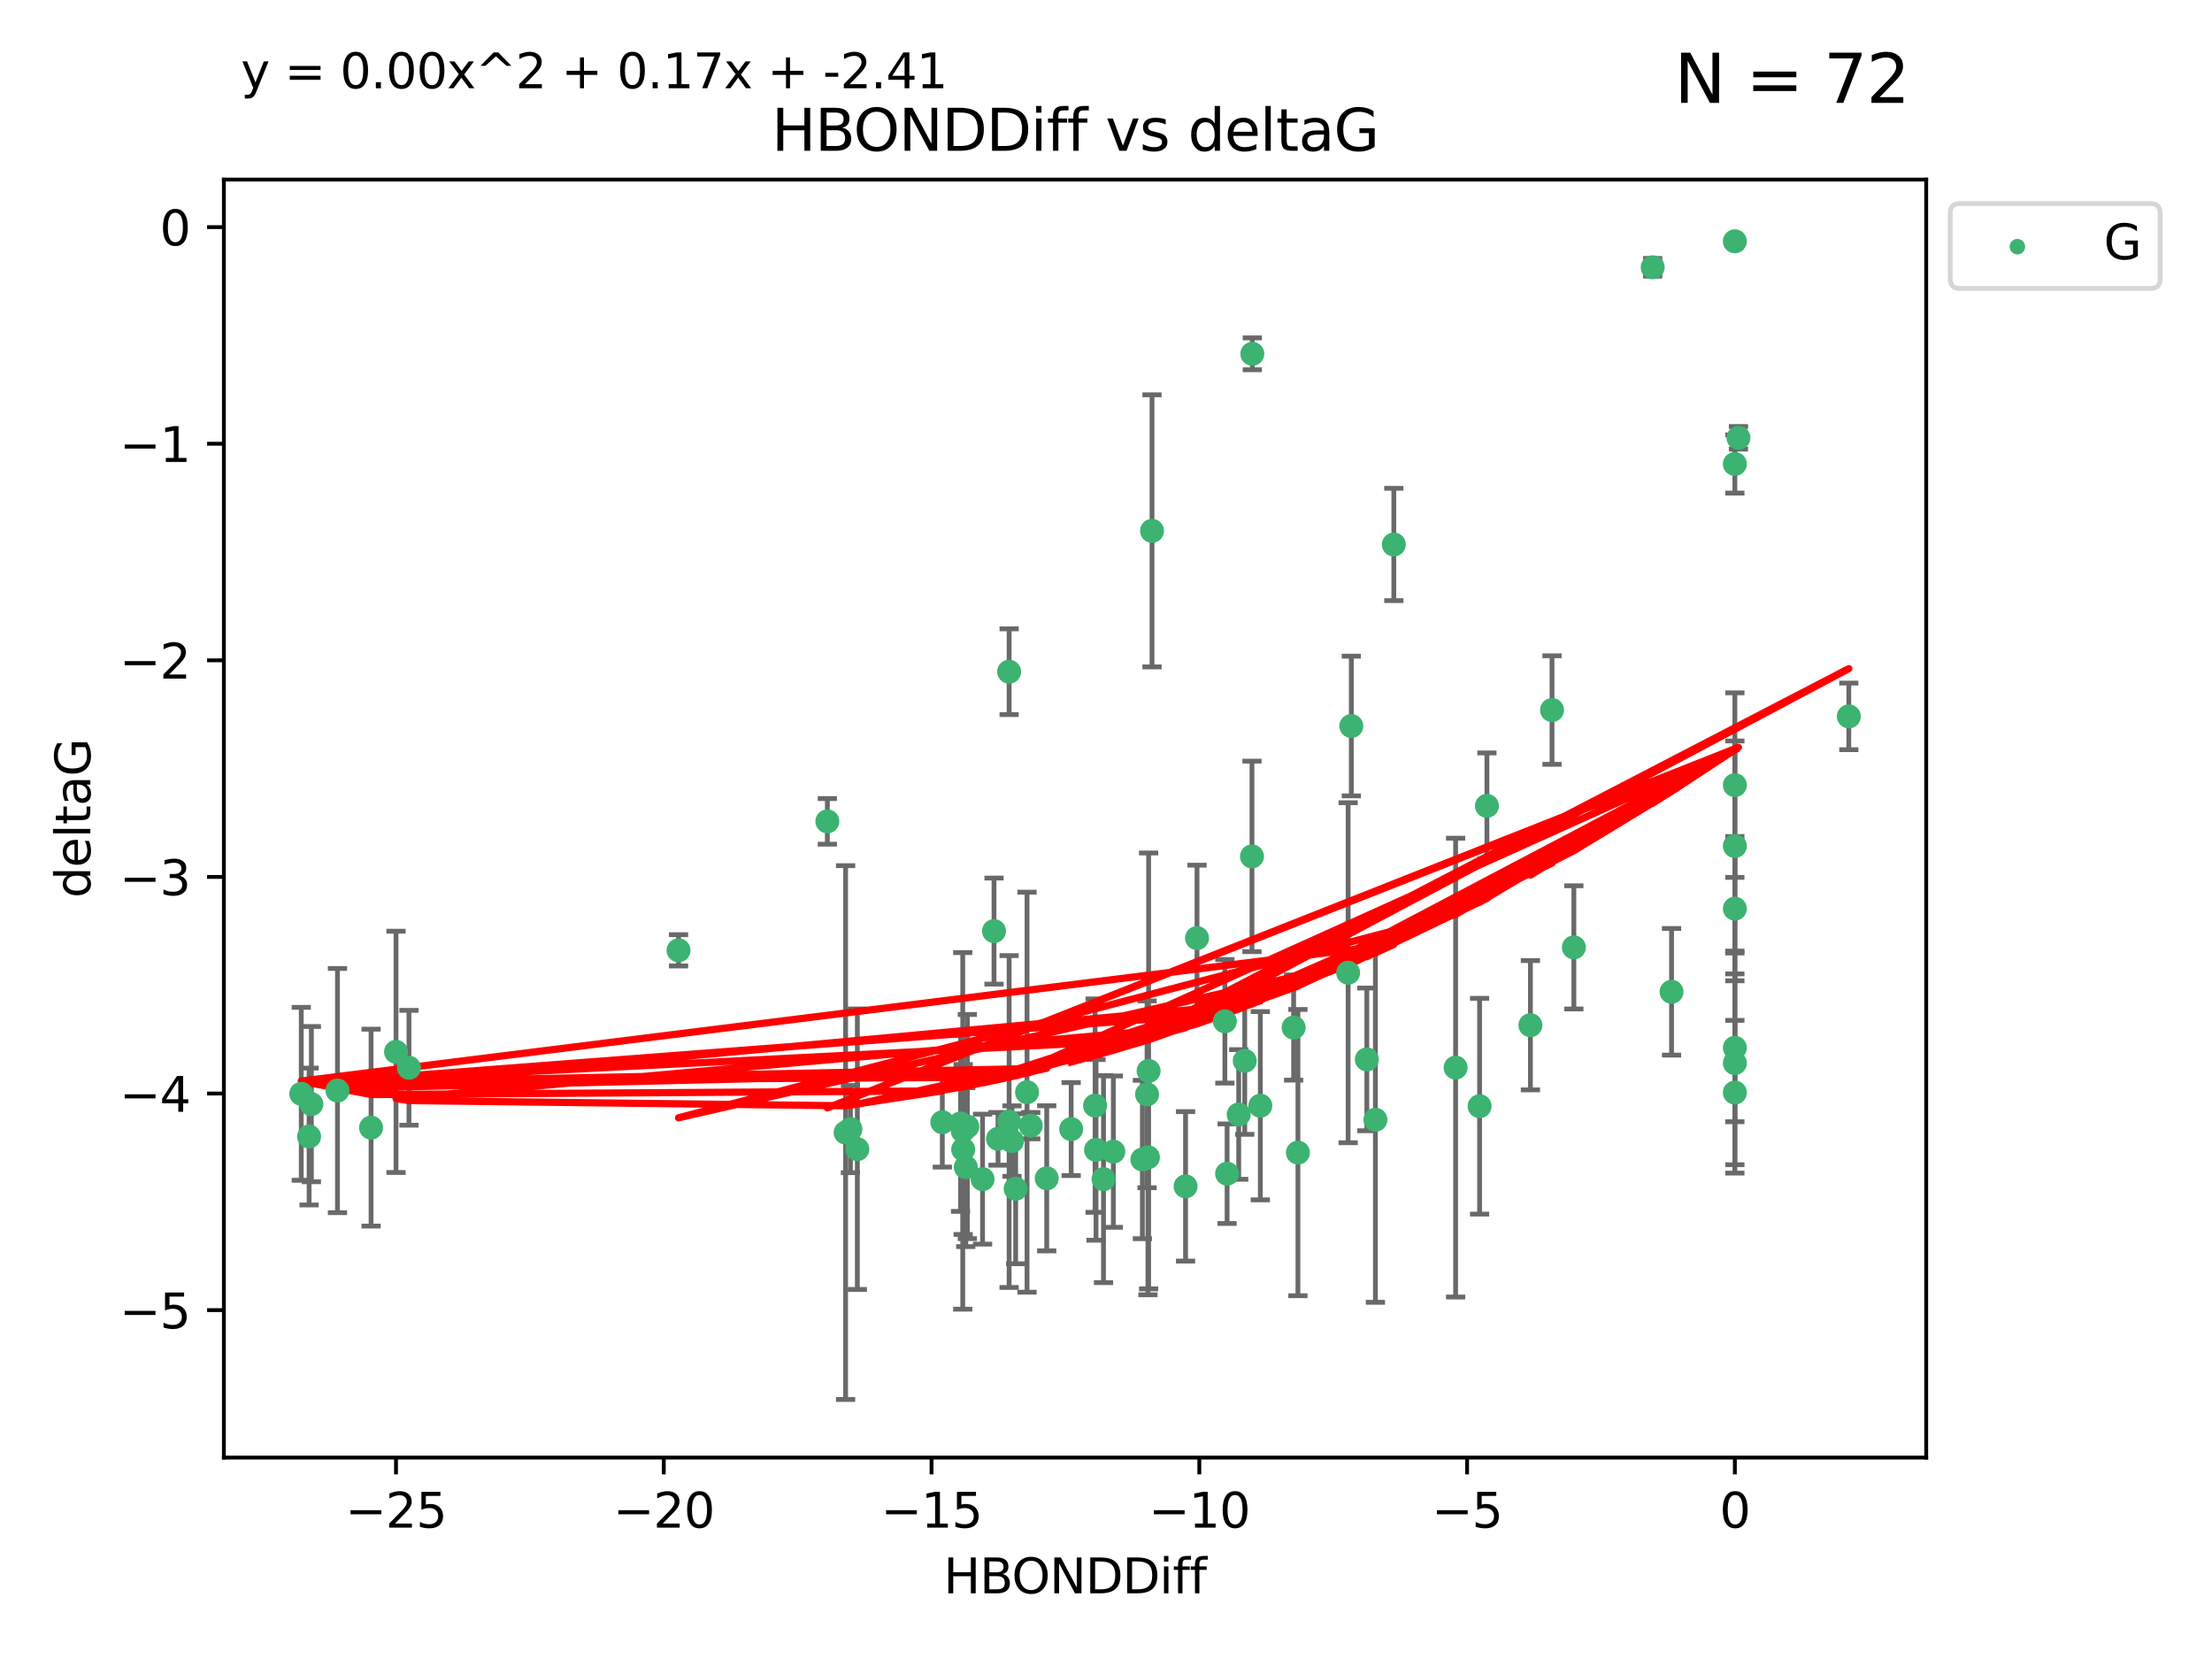 <?xml version="1.0" encoding="utf-8" standalone="no"?>
<!DOCTYPE svg PUBLIC "-//W3C//DTD SVG 1.1//EN"
  "http://www.w3.org/Graphics/SVG/1.1/DTD/svg11.dtd">
<svg xmlns:xlink="http://www.w3.org/1999/xlink" width="460.8pt" height="345.6pt" viewBox="0 0 460.8 345.6" xmlns="http://www.w3.org/2000/svg" version="1.1">
 <defs>
  <style type="text/css">*{stroke-linejoin: round; stroke-linecap: butt}</style>
 </defs>
 <g id="figure_1">
  <g id="patch_1">
   <path d="M 0 345.6 
L 460.8 345.6 
L 460.8 0 
L 0 0 
z
" style="fill: #ffffff"/>
  </g>
  <g id="axes_1">
   <g id="patch_2">
    <path d="M 46.64 303.64 
L 401.26 303.64 
L 401.26 37.411 
L 46.64 37.411 
z
" style="fill: #ffffff"/>
   </g>
   <g id="PathCollection_1">
    <defs>
     <path id="m132b0ca800" d="M 0 1.118 
C 0.297 1.118 0.581 1 0.791 0.791 
C 1 0.581 1.118 0.297 1.118 0 
C 1.118 -0.297 1 -0.581 0.791 -0.791 
C 0.581 -1 0.297 -1.118 0 -1.118 
C -0.297 -1.118 -0.581 -1 -0.791 -0.791 
C -1 -0.581 -1.118 -0.297 -1.118 0 
C -1.118 0.297 -1 0.581 -0.791 0.791 
C -0.581 1 -0.297 1.118 0 1.118 
z
" style="stroke: #3cb371"/>
    </defs>
    <g clip-path="url(#pf33fe19ff3)">
     <use xlink:href="#m132b0ca800" x="223.145" y="235.21" style="fill: #3cb371; stroke: #3cb371"/>
     <use xlink:href="#m132b0ca800" x="229.879" y="245.636" style="fill: #3cb371; stroke: #3cb371"/>
     <use xlink:href="#m132b0ca800" x="237.981" y="241.546" style="fill: #3cb371; stroke: #3cb371"/>
     <use xlink:href="#m132b0ca800" x="178.601" y="239.396" style="fill: #3cb371; stroke: #3cb371"/>
     <use xlink:href="#m132b0ca800" x="238.954" y="227.969" style="fill: #3cb371; stroke: #3cb371"/>
     <use xlink:href="#m132b0ca800" x="201.512" y="234.679" style="fill: #3cb371; stroke: #3cb371"/>
     <use xlink:href="#m132b0ca800" x="177.159" y="235.209" style="fill: #3cb371; stroke: #3cb371"/>
     <use xlink:href="#m132b0ca800" x="201.19" y="243.14" style="fill: #3cb371; stroke: #3cb371"/>
     <use xlink:href="#m132b0ca800" x="255.626" y="244.499" style="fill: #3cb371; stroke: #3cb371"/>
     <use xlink:href="#m132b0ca800" x="64.864" y="230.01" style="fill: #3cb371; stroke: #3cb371"/>
     <use xlink:href="#m132b0ca800" x="218.052" y="245.465" style="fill: #3cb371; stroke: #3cb371"/>
     <use xlink:href="#m132b0ca800" x="200.648" y="239.458" style="fill: #3cb371; stroke: #3cb371"/>
     <use xlink:href="#m132b0ca800" x="246.973" y="247.139" style="fill: #3cb371; stroke: #3cb371"/>
     <use xlink:href="#m132b0ca800" x="82.499" y="219.121" style="fill: #3cb371; stroke: #3cb371"/>
     <use xlink:href="#m132b0ca800" x="85.196" y="222.438" style="fill: #3cb371; stroke: #3cb371"/>
     <use xlink:href="#m132b0ca800" x="176.157" y="235.937" style="fill: #3cb371; stroke: #3cb371"/>
     <use xlink:href="#m132b0ca800" x="196.303" y="233.778" style="fill: #3cb371; stroke: #3cb371"/>
     <use xlink:href="#m132b0ca800" x="77.301" y="234.902" style="fill: #3cb371; stroke: #3cb371"/>
     <use xlink:href="#m132b0ca800" x="64.393" y="236.757" style="fill: #3cb371; stroke: #3cb371"/>
     <use xlink:href="#m132b0ca800" x="239.138" y="241.086" style="fill: #3cb371; stroke: #3cb371"/>
     <use xlink:href="#m132b0ca800" x="228.325" y="239.542" style="fill: #3cb371; stroke: #3cb371"/>
     <use xlink:href="#m132b0ca800" x="228.13" y="230.321" style="fill: #3cb371; stroke: #3cb371"/>
     <use xlink:href="#m132b0ca800" x="255.162" y="212.755" style="fill: #3cb371; stroke: #3cb371"/>
     <use xlink:href="#m132b0ca800" x="200.557" y="235.588" style="fill: #3cb371; stroke: #3cb371"/>
     <use xlink:href="#m132b0ca800" x="213.95" y="227.525" style="fill: #3cb371; stroke: #3cb371"/>
     <use xlink:href="#m132b0ca800" x="210.817" y="237.715" style="fill: #3cb371; stroke: #3cb371"/>
     <use xlink:href="#m132b0ca800" x="258.045" y="232.165" style="fill: #3cb371; stroke: #3cb371"/>
     <use xlink:href="#m132b0ca800" x="231.927" y="239.905" style="fill: #3cb371; stroke: #3cb371"/>
     <use xlink:href="#m132b0ca800" x="385.141" y="149.237" style="fill: #3cb371; stroke: #3cb371"/>
     <use xlink:href="#m132b0ca800" x="239.987" y="110.585" style="fill: #3cb371; stroke: #3cb371"/>
     <use xlink:href="#m132b0ca800" x="270.381" y="240.11" style="fill: #3cb371; stroke: #3cb371"/>
     <use xlink:href="#m132b0ca800" x="207.907" y="237.234" style="fill: #3cb371; stroke: #3cb371"/>
     <use xlink:href="#m132b0ca800" x="262.548" y="230.339" style="fill: #3cb371; stroke: #3cb371"/>
     <use xlink:href="#m132b0ca800" x="211.579" y="247.646" style="fill: #3cb371; stroke: #3cb371"/>
     <use xlink:href="#m132b0ca800" x="204.684" y="245.638" style="fill: #3cb371; stroke: #3cb371"/>
     <use xlink:href="#m132b0ca800" x="259.302" y="220.986" style="fill: #3cb371; stroke: #3cb371"/>
     <use xlink:href="#m132b0ca800" x="249.359" y="195.418" style="fill: #3cb371; stroke: #3cb371"/>
     <use xlink:href="#m132b0ca800" x="207.07" y="193.962" style="fill: #3cb371; stroke: #3cb371"/>
     <use xlink:href="#m132b0ca800" x="210.219" y="233.64" style="fill: #3cb371; stroke: #3cb371"/>
     <use xlink:href="#m132b0ca800" x="260.881" y="73.708" style="fill: #3cb371; stroke: #3cb371"/>
     <use xlink:href="#m132b0ca800" x="70.3" y="227.188" style="fill: #3cb371; stroke: #3cb371"/>
     <use xlink:href="#m132b0ca800" x="214.722" y="234.491" style="fill: #3cb371; stroke: #3cb371"/>
     <use xlink:href="#m132b0ca800" x="200.096" y="234.039" style="fill: #3cb371; stroke: #3cb371"/>
     <use xlink:href="#m132b0ca800" x="286.524" y="233.267" style="fill: #3cb371; stroke: #3cb371"/>
     <use xlink:href="#m132b0ca800" x="290.357" y="113.426" style="fill: #3cb371; stroke: #3cb371"/>
     <use xlink:href="#m132b0ca800" x="62.759" y="227.86" style="fill: #3cb371; stroke: #3cb371"/>
     <use xlink:href="#m132b0ca800" x="210.22" y="139.931" style="fill: #3cb371; stroke: #3cb371"/>
     <use xlink:href="#m132b0ca800" x="361.402" y="227.599" style="fill: #3cb371; stroke: #3cb371"/>
     <use xlink:href="#m132b0ca800" x="269.486" y="214.058" style="fill: #3cb371; stroke: #3cb371"/>
     <use xlink:href="#m132b0ca800" x="309.751" y="167.877" style="fill: #3cb371; stroke: #3cb371"/>
     <use xlink:href="#m132b0ca800" x="280.842" y="202.635" style="fill: #3cb371; stroke: #3cb371"/>
     <use xlink:href="#m132b0ca800" x="361.402" y="50.266" style="fill: #3cb371; stroke: #3cb371"/>
     <use xlink:href="#m132b0ca800" x="260.807" y="178.402" style="fill: #3cb371; stroke: #3cb371"/>
     <use xlink:href="#m132b0ca800" x="323.314" y="147.918" style="fill: #3cb371; stroke: #3cb371"/>
     <use xlink:href="#m132b0ca800" x="239.277" y="223.093" style="fill: #3cb371; stroke: #3cb371"/>
     <use xlink:href="#m132b0ca800" x="281.504" y="151.245" style="fill: #3cb371; stroke: #3cb371"/>
     <use xlink:href="#m132b0ca800" x="141.351" y="197.967" style="fill: #3cb371; stroke: #3cb371"/>
     <use xlink:href="#m132b0ca800" x="303.232" y="222.403" style="fill: #3cb371; stroke: #3cb371"/>
     <use xlink:href="#m132b0ca800" x="361.402" y="189.289" style="fill: #3cb371; stroke: #3cb371"/>
     <use xlink:href="#m132b0ca800" x="284.736" y="220.694" style="fill: #3cb371; stroke: #3cb371"/>
     <use xlink:href="#m132b0ca800" x="327.866" y="197.354" style="fill: #3cb371; stroke: #3cb371"/>
     <use xlink:href="#m132b0ca800" x="348.214" y="206.604" style="fill: #3cb371; stroke: #3cb371"/>
     <use xlink:href="#m132b0ca800" x="361.402" y="176.241" style="fill: #3cb371; stroke: #3cb371"/>
     <use xlink:href="#m132b0ca800" x="361.402" y="221.454" style="fill: #3cb371; stroke: #3cb371"/>
     <use xlink:href="#m132b0ca800" x="308.227" y="230.443" style="fill: #3cb371; stroke: #3cb371"/>
     <use xlink:href="#m132b0ca800" x="361.402" y="163.553" style="fill: #3cb371; stroke: #3cb371"/>
     <use xlink:href="#m132b0ca800" x="318.814" y="213.569" style="fill: #3cb371; stroke: #3cb371"/>
     <use xlink:href="#m132b0ca800" x="361.402" y="96.654" style="fill: #3cb371; stroke: #3cb371"/>
     <use xlink:href="#m132b0ca800" x="344.289" y="55.682" style="fill: #3cb371; stroke: #3cb371"/>
     <use xlink:href="#m132b0ca800" x="362.155" y="91.203" style="fill: #3cb371; stroke: #3cb371"/>
     <use xlink:href="#m132b0ca800" x="172.351" y="171.107" style="fill: #3cb371; stroke: #3cb371"/>
     <use xlink:href="#m132b0ca800" x="361.402" y="218.278" style="fill: #3cb371; stroke: #3cb371"/>
    </g>
   </g>
   <g id="matplotlib.axis_1">
    <g id="xtick_1">
     <g id="line2d_1">
      <defs>
       <path id="mc717cc3905" d="M 0 0 
L 0 3.5 
" style="stroke: #000000; stroke-width: 0.8"/>
      </defs>
      <g>
       <use xlink:href="#mc717cc3905" x="82.494" y="303.64" style="stroke: #000000; stroke-width: 0.8"/>
      </g>
     </g>
     <g id="text_1">
      <!-- −25 -->
      <g transform="translate(71.941 318.238)scale(0.1 -0.1)">
       <defs>
        <path id="DejaVuSans-2212" d="M 678 2272 
L 4684 2272 
L 4684 1741 
L 678 1741 
L 678 2272 
z
" transform="scale(0.016)"/>
        <path id="DejaVuSans-32" d="M 1228 531 
L 3431 531 
L 3431 0 
L 469 0 
L 469 531 
Q 828 903 1448 1529 
Q 2069 2156 2228 2338 
Q 2531 2678 2651 2914 
Q 2772 3150 2772 3378 
Q 2772 3750 2511 3984 
Q 2250 4219 1831 4219 
Q 1534 4219 1204 4116 
Q 875 4013 500 3803 
L 500 4441 
Q 881 4594 1212 4672 
Q 1544 4750 1819 4750 
Q 2544 4750 2975 4387 
Q 3406 4025 3406 3419 
Q 3406 3131 3298 2873 
Q 3191 2616 2906 2266 
Q 2828 2175 2409 1742 
Q 1991 1309 1228 531 
z
" transform="scale(0.016)"/>
        <path id="DejaVuSans-35" d="M 691 4666 
L 3169 4666 
L 3169 4134 
L 1269 4134 
L 1269 2991 
Q 1406 3038 1543 3061 
Q 1681 3084 1819 3084 
Q 2600 3084 3056 2656 
Q 3513 2228 3513 1497 
Q 3513 744 3044 326 
Q 2575 -91 1722 -91 
Q 1428 -91 1123 -41 
Q 819 9 494 109 
L 494 744 
Q 775 591 1075 516 
Q 1375 441 1709 441 
Q 2250 441 2565 725 
Q 2881 1009 2881 1497 
Q 2881 1984 2565 2268 
Q 2250 2553 1709 2553 
Q 1456 2553 1204 2497 
Q 953 2441 691 2322 
L 691 4666 
z
" transform="scale(0.016)"/>
       </defs>
       <use xlink:href="#DejaVuSans-2212"/>
       <use xlink:href="#DejaVuSans-32" x="83.789"/>
       <use xlink:href="#DejaVuSans-35" x="147.412"/>
      </g>
     </g>
    </g>
    <g id="xtick_2">
     <g id="line2d_2">
      <g>
       <use xlink:href="#mc717cc3905" x="138.275" y="303.64" style="stroke: #000000; stroke-width: 0.8"/>
      </g>
     </g>
     <g id="text_2">
      <!-- −20 -->
      <g transform="translate(127.723 318.238)scale(0.1 -0.1)">
       <defs>
        <path id="DejaVuSans-30" d="M 2034 4250 
Q 1547 4250 1301 3770 
Q 1056 3291 1056 2328 
Q 1056 1369 1301 889 
Q 1547 409 2034 409 
Q 2525 409 2770 889 
Q 3016 1369 3016 2328 
Q 3016 3291 2770 3770 
Q 2525 4250 2034 4250 
z
M 2034 4750 
Q 2819 4750 3233 4129 
Q 3647 3509 3647 2328 
Q 3647 1150 3233 529 
Q 2819 -91 2034 -91 
Q 1250 -91 836 529 
Q 422 1150 422 2328 
Q 422 3509 836 4129 
Q 1250 4750 2034 4750 
z
" transform="scale(0.016)"/>
       </defs>
       <use xlink:href="#DejaVuSans-2212"/>
       <use xlink:href="#DejaVuSans-32" x="83.789"/>
       <use xlink:href="#DejaVuSans-30" x="147.412"/>
      </g>
     </g>
    </g>
    <g id="xtick_3">
     <g id="line2d_3">
      <g>
       <use xlink:href="#mc717cc3905" x="194.057" y="303.64" style="stroke: #000000; stroke-width: 0.8"/>
      </g>
     </g>
     <g id="text_3">
      <!-- −15 -->
      <g transform="translate(183.505 318.238)scale(0.1 -0.1)">
       <defs>
        <path id="DejaVuSans-31" d="M 794 531 
L 1825 531 
L 1825 4091 
L 703 3866 
L 703 4441 
L 1819 4666 
L 2450 4666 
L 2450 531 
L 3481 531 
L 3481 0 
L 794 0 
L 794 531 
z
" transform="scale(0.016)"/>
       </defs>
       <use xlink:href="#DejaVuSans-2212"/>
       <use xlink:href="#DejaVuSans-31" x="83.789"/>
       <use xlink:href="#DejaVuSans-35" x="147.412"/>
      </g>
     </g>
    </g>
    <g id="xtick_4">
     <g id="line2d_4">
      <g>
       <use xlink:href="#mc717cc3905" x="249.839" y="303.64" style="stroke: #000000; stroke-width: 0.8"/>
      </g>
     </g>
     <g id="text_4">
      <!-- −10 -->
      <g transform="translate(239.287 318.238)scale(0.1 -0.1)">
       <use xlink:href="#DejaVuSans-2212"/>
       <use xlink:href="#DejaVuSans-31" x="83.789"/>
       <use xlink:href="#DejaVuSans-30" x="147.412"/>
      </g>
     </g>
    </g>
    <g id="xtick_5">
     <g id="line2d_5">
      <g>
       <use xlink:href="#mc717cc3905" x="305.621" y="303.64" style="stroke: #000000; stroke-width: 0.8"/>
      </g>
     </g>
     <g id="text_5">
      <!-- −5 -->
      <g transform="translate(298.25 318.238)scale(0.1 -0.1)">
       <use xlink:href="#DejaVuSans-2212"/>
       <use xlink:href="#DejaVuSans-35" x="83.789"/>
      </g>
     </g>
    </g>
    <g id="xtick_6">
     <g id="line2d_6">
      <g>
       <use xlink:href="#mc717cc3905" x="361.402" y="303.64" style="stroke: #000000; stroke-width: 0.8"/>
      </g>
     </g>
     <g id="text_6">
      <!-- 0 -->
      <g transform="translate(358.221 318.238)scale(0.1 -0.1)">
       <use xlink:href="#DejaVuSans-30"/>
      </g>
     </g>
    </g>
    <g id="text_7">
     <!-- HBONDDiff -->
     <g transform="translate(196.561 331.917)scale(0.1 -0.1)">
      <defs>
       <path id="DejaVuSans-48" d="M 628 4666 
L 1259 4666 
L 1259 2753 
L 3553 2753 
L 3553 4666 
L 4184 4666 
L 4184 0 
L 3553 0 
L 3553 2222 
L 1259 2222 
L 1259 0 
L 628 0 
L 628 4666 
z
" transform="scale(0.016)"/>
       <path id="DejaVuSans-42" d="M 1259 2228 
L 1259 519 
L 2272 519 
Q 2781 519 3026 730 
Q 3272 941 3272 1375 
Q 3272 1813 3026 2020 
Q 2781 2228 2272 2228 
L 1259 2228 
z
M 1259 4147 
L 1259 2741 
L 2194 2741 
Q 2656 2741 2882 2914 
Q 3109 3088 3109 3444 
Q 3109 3797 2882 3972 
Q 2656 4147 2194 4147 
L 1259 4147 
z
M 628 4666 
L 2241 4666 
Q 2963 4666 3353 4366 
Q 3744 4066 3744 3513 
Q 3744 3084 3544 2831 
Q 3344 2578 2956 2516 
Q 3422 2416 3680 2098 
Q 3938 1781 3938 1306 
Q 3938 681 3513 340 
Q 3088 0 2303 0 
L 628 0 
L 628 4666 
z
" transform="scale(0.016)"/>
       <path id="DejaVuSans-4f" d="M 2522 4238 
Q 1834 4238 1429 3725 
Q 1025 3213 1025 2328 
Q 1025 1447 1429 934 
Q 1834 422 2522 422 
Q 3209 422 3611 934 
Q 4013 1447 4013 2328 
Q 4013 3213 3611 3725 
Q 3209 4238 2522 4238 
z
M 2522 4750 
Q 3503 4750 4090 4092 
Q 4678 3434 4678 2328 
Q 4678 1225 4090 567 
Q 3503 -91 2522 -91 
Q 1538 -91 948 565 
Q 359 1222 359 2328 
Q 359 3434 948 4092 
Q 1538 4750 2522 4750 
z
" transform="scale(0.016)"/>
       <path id="DejaVuSans-4e" d="M 628 4666 
L 1478 4666 
L 3547 763 
L 3547 4666 
L 4159 4666 
L 4159 0 
L 3309 0 
L 1241 3903 
L 1241 0 
L 628 0 
L 628 4666 
z
" transform="scale(0.016)"/>
       <path id="DejaVuSans-44" d="M 1259 4147 
L 1259 519 
L 2022 519 
Q 2988 519 3436 956 
Q 3884 1394 3884 2338 
Q 3884 3275 3436 3711 
Q 2988 4147 2022 4147 
L 1259 4147 
z
M 628 4666 
L 1925 4666 
Q 3281 4666 3915 4102 
Q 4550 3538 4550 2338 
Q 4550 1131 3912 565 
Q 3275 0 1925 0 
L 628 0 
L 628 4666 
z
" transform="scale(0.016)"/>
       <path id="DejaVuSans-69" d="M 603 3500 
L 1178 3500 
L 1178 0 
L 603 0 
L 603 3500 
z
M 603 4863 
L 1178 4863 
L 1178 4134 
L 603 4134 
L 603 4863 
z
" transform="scale(0.016)"/>
       <path id="DejaVuSans-66" d="M 2375 4863 
L 2375 4384 
L 1825 4384 
Q 1516 4384 1395 4259 
Q 1275 4134 1275 3809 
L 1275 3500 
L 2222 3500 
L 2222 3053 
L 1275 3053 
L 1275 0 
L 697 0 
L 697 3053 
L 147 3053 
L 147 3500 
L 697 3500 
L 697 3744 
Q 697 4328 969 4595 
Q 1241 4863 1831 4863 
L 2375 4863 
z
" transform="scale(0.016)"/>
      </defs>
      <use xlink:href="#DejaVuSans-48"/>
      <use xlink:href="#DejaVuSans-42" x="75.195"/>
      <use xlink:href="#DejaVuSans-4f" x="142.049"/>
      <use xlink:href="#DejaVuSans-4e" x="220.76"/>
      <use xlink:href="#DejaVuSans-44" x="295.564"/>
      <use xlink:href="#DejaVuSans-44" x="372.566"/>
      <use xlink:href="#DejaVuSans-69" x="449.568"/>
      <use xlink:href="#DejaVuSans-66" x="477.352"/>
      <use xlink:href="#DejaVuSans-66" x="512.557"/>
     </g>
    </g>
   </g>
   <g id="matplotlib.axis_2">
    <g id="ytick_1">
     <g id="line2d_7">
      <defs>
       <path id="mb5521f25d7" d="M 0 0 
L -3.5 0 
" style="stroke: #000000; stroke-width: 0.8"/>
      </defs>
      <g>
       <use xlink:href="#mb5521f25d7" x="46.64" y="272.918" style="stroke: #000000; stroke-width: 0.8"/>
      </g>
     </g>
     <g id="text_8">
      <!-- −5 -->
      <g transform="translate(24.898 276.717)scale(0.1 -0.1)">
       <use xlink:href="#DejaVuSans-2212"/>
       <use xlink:href="#DejaVuSans-35" x="83.789"/>
      </g>
     </g>
    </g>
    <g id="ytick_2">
     <g id="line2d_8">
      <g>
       <use xlink:href="#mb5521f25d7" x="46.64" y="227.798" style="stroke: #000000; stroke-width: 0.8"/>
      </g>
     </g>
     <g id="text_9">
      <!-- −4 -->
      <g transform="translate(24.898 231.598)scale(0.1 -0.1)">
       <defs>
        <path id="DejaVuSans-34" d="M 2419 4116 
L 825 1625 
L 2419 1625 
L 2419 4116 
z
M 2253 4666 
L 3047 4666 
L 3047 1625 
L 3713 1625 
L 3713 1100 
L 3047 1100 
L 3047 0 
L 2419 0 
L 2419 1100 
L 313 1100 
L 313 1709 
L 2253 4666 
z
" transform="scale(0.016)"/>
       </defs>
       <use xlink:href="#DejaVuSans-2212"/>
       <use xlink:href="#DejaVuSans-34" x="83.789"/>
      </g>
     </g>
    </g>
    <g id="ytick_3">
     <g id="line2d_9">
      <g>
       <use xlink:href="#mb5521f25d7" x="46.64" y="182.678" style="stroke: #000000; stroke-width: 0.8"/>
      </g>
     </g>
     <g id="text_10">
      <!-- −3 -->
      <g transform="translate(24.898 186.478)scale(0.1 -0.1)">
       <defs>
        <path id="DejaVuSans-33" d="M 2597 2516 
Q 3050 2419 3304 2112 
Q 3559 1806 3559 1356 
Q 3559 666 3084 287 
Q 2609 -91 1734 -91 
Q 1441 -91 1130 -33 
Q 819 25 488 141 
L 488 750 
Q 750 597 1062 519 
Q 1375 441 1716 441 
Q 2309 441 2620 675 
Q 2931 909 2931 1356 
Q 2931 1769 2642 2001 
Q 2353 2234 1838 2234 
L 1294 2234 
L 1294 2753 
L 1863 2753 
Q 2328 2753 2575 2939 
Q 2822 3125 2822 3475 
Q 2822 3834 2567 4026 
Q 2313 4219 1838 4219 
Q 1578 4219 1281 4162 
Q 984 4106 628 3988 
L 628 4550 
Q 988 4650 1302 4700 
Q 1616 4750 1894 4750 
Q 2613 4750 3031 4423 
Q 3450 4097 3450 3541 
Q 3450 3153 3228 2886 
Q 3006 2619 2597 2516 
z
" transform="scale(0.016)"/>
       </defs>
       <use xlink:href="#DejaVuSans-2212"/>
       <use xlink:href="#DejaVuSans-33" x="83.789"/>
      </g>
     </g>
    </g>
    <g id="ytick_4">
     <g id="line2d_10">
      <g>
       <use xlink:href="#mb5521f25d7" x="46.64" y="137.559" style="stroke: #000000; stroke-width: 0.8"/>
      </g>
     </g>
     <g id="text_11">
      <!-- −2 -->
      <g transform="translate(24.898 141.358)scale(0.1 -0.1)">
       <use xlink:href="#DejaVuSans-2212"/>
       <use xlink:href="#DejaVuSans-32" x="83.789"/>
      </g>
     </g>
    </g>
    <g id="ytick_5">
     <g id="line2d_11">
      <g>
       <use xlink:href="#mb5521f25d7" x="46.64" y="92.439" style="stroke: #000000; stroke-width: 0.8"/>
      </g>
     </g>
     <g id="text_12">
      <!-- −1 -->
      <g transform="translate(24.898 96.238)scale(0.1 -0.1)">
       <use xlink:href="#DejaVuSans-2212"/>
       <use xlink:href="#DejaVuSans-31" x="83.789"/>
      </g>
     </g>
    </g>
    <g id="ytick_6">
     <g id="line2d_12">
      <g>
       <use xlink:href="#mb5521f25d7" x="46.64" y="47.319" style="stroke: #000000; stroke-width: 0.8"/>
      </g>
     </g>
     <g id="text_13">
      <!-- 0 -->
      <g transform="translate(33.278 51.118)scale(0.1 -0.1)">
       <use xlink:href="#DejaVuSans-30"/>
      </g>
     </g>
    </g>
    <g id="text_14">
     <!-- deltaG -->
     <g transform="translate(18.818 187.064)rotate(-90)scale(0.1 -0.1)">
      <defs>
       <path id="DejaVuSans-64" d="M 2906 2969 
L 2906 4863 
L 3481 4863 
L 3481 0 
L 2906 0 
L 2906 525 
Q 2725 213 2448 61 
Q 2172 -91 1784 -91 
Q 1150 -91 751 415 
Q 353 922 353 1747 
Q 353 2572 751 3078 
Q 1150 3584 1784 3584 
Q 2172 3584 2448 3432 
Q 2725 3281 2906 2969 
z
M 947 1747 
Q 947 1113 1208 752 
Q 1469 391 1925 391 
Q 2381 391 2643 752 
Q 2906 1113 2906 1747 
Q 2906 2381 2643 2742 
Q 2381 3103 1925 3103 
Q 1469 3103 1208 2742 
Q 947 2381 947 1747 
z
" transform="scale(0.016)"/>
       <path id="DejaVuSans-65" d="M 3597 1894 
L 3597 1613 
L 953 1613 
Q 991 1019 1311 708 
Q 1631 397 2203 397 
Q 2534 397 2845 478 
Q 3156 559 3463 722 
L 3463 178 
Q 3153 47 2828 -22 
Q 2503 -91 2169 -91 
Q 1331 -91 842 396 
Q 353 884 353 1716 
Q 353 2575 817 3079 
Q 1281 3584 2069 3584 
Q 2775 3584 3186 3129 
Q 3597 2675 3597 1894 
z
M 3022 2063 
Q 3016 2534 2758 2815 
Q 2500 3097 2075 3097 
Q 1594 3097 1305 2825 
Q 1016 2553 972 2059 
L 3022 2063 
z
" transform="scale(0.016)"/>
       <path id="DejaVuSans-6c" d="M 603 4863 
L 1178 4863 
L 1178 0 
L 603 0 
L 603 4863 
z
" transform="scale(0.016)"/>
       <path id="DejaVuSans-74" d="M 1172 4494 
L 1172 3500 
L 2356 3500 
L 2356 3053 
L 1172 3053 
L 1172 1153 
Q 1172 725 1289 603 
Q 1406 481 1766 481 
L 2356 481 
L 2356 0 
L 1766 0 
Q 1100 0 847 248 
Q 594 497 594 1153 
L 594 3053 
L 172 3053 
L 172 3500 
L 594 3500 
L 594 4494 
L 1172 4494 
z
" transform="scale(0.016)"/>
       <path id="DejaVuSans-61" d="M 2194 1759 
Q 1497 1759 1228 1600 
Q 959 1441 959 1056 
Q 959 750 1161 570 
Q 1363 391 1709 391 
Q 2188 391 2477 730 
Q 2766 1069 2766 1631 
L 2766 1759 
L 2194 1759 
z
M 3341 1997 
L 3341 0 
L 2766 0 
L 2766 531 
Q 2569 213 2275 61 
Q 1981 -91 1556 -91 
Q 1019 -91 701 211 
Q 384 513 384 1019 
Q 384 1609 779 1909 
Q 1175 2209 1959 2209 
L 2766 2209 
L 2766 2266 
Q 2766 2663 2505 2880 
Q 2244 3097 1772 3097 
Q 1472 3097 1187 3025 
Q 903 2953 641 2809 
L 641 3341 
Q 956 3463 1253 3523 
Q 1550 3584 1831 3584 
Q 2591 3584 2966 3190 
Q 3341 2797 3341 1997 
z
" transform="scale(0.016)"/>
       <path id="DejaVuSans-47" d="M 3809 666 
L 3809 1919 
L 2778 1919 
L 2778 2438 
L 4434 2438 
L 4434 434 
Q 4069 175 3628 42 
Q 3188 -91 2688 -91 
Q 1594 -91 976 548 
Q 359 1188 359 2328 
Q 359 3472 976 4111 
Q 1594 4750 2688 4750 
Q 3144 4750 3555 4637 
Q 3966 4525 4313 4306 
L 4313 3634 
Q 3963 3931 3569 4081 
Q 3175 4231 2741 4231 
Q 1884 4231 1454 3753 
Q 1025 3275 1025 2328 
Q 1025 1384 1454 906 
Q 1884 428 2741 428 
Q 3075 428 3337 486 
Q 3600 544 3809 666 
z
" transform="scale(0.016)"/>
      </defs>
      <use xlink:href="#DejaVuSans-64"/>
      <use xlink:href="#DejaVuSans-65" x="63.477"/>
      <use xlink:href="#DejaVuSans-6c" x="125"/>
      <use xlink:href="#DejaVuSans-74" x="152.783"/>
      <use xlink:href="#DejaVuSans-61" x="191.992"/>
      <use xlink:href="#DejaVuSans-47" x="253.271"/>
     </g>
    </g>
   </g>
   <g id="LineCollection_1">
    <path d="M 223.145 244.896 
L 223.145 225.523 
" clip-path="url(#pf33fe19ff3)" style="fill: none; stroke: #696969"/>
    <path d="M 229.879 267.198 
L 229.879 224.073 
" clip-path="url(#pf33fe19ff3)" style="fill: none; stroke: #696969"/>
    <path d="M 237.981 258.042 
L 237.981 225.051 
" clip-path="url(#pf33fe19ff3)" style="fill: none; stroke: #696969"/>
    <path d="M 178.601 268.614 
L 178.601 210.178 
" clip-path="url(#pf33fe19ff3)" style="fill: none; stroke: #696969"/>
    <path d="M 238.954 247.429 
L 238.954 208.509 
" clip-path="url(#pf33fe19ff3)" style="fill: none; stroke: #696969"/>
    <path d="M 201.512 258.027 
L 201.512 211.332 
" clip-path="url(#pf33fe19ff3)" style="fill: none; stroke: #696969"/>
    <path d="M 177.159 244.293 
L 177.159 226.126 
" clip-path="url(#pf33fe19ff3)" style="fill: none; stroke: #696969"/>
    <path d="M 201.19 259.685 
L 201.19 226.595 
" clip-path="url(#pf33fe19ff3)" style="fill: none; stroke: #696969"/>
    <path d="M 255.626 254.873 
L 255.626 234.125 
" clip-path="url(#pf33fe19ff3)" style="fill: none; stroke: #696969"/>
    <path d="M 64.864 246.181 
L 64.864 213.838 
" clip-path="url(#pf33fe19ff3)" style="fill: none; stroke: #696969"/>
    <path d="M 218.052 260.581 
L 218.052 230.349 
" clip-path="url(#pf33fe19ff3)" style="fill: none; stroke: #696969"/>
    <path d="M 200.648 257.155 
L 200.648 221.76 
" clip-path="url(#pf33fe19ff3)" style="fill: none; stroke: #696969"/>
    <path d="M 246.973 262.704 
L 246.973 231.574 
" clip-path="url(#pf33fe19ff3)" style="fill: none; stroke: #696969"/>
    <path d="M 82.499 244.252 
L 82.499 193.99 
" clip-path="url(#pf33fe19ff3)" style="fill: none; stroke: #696969"/>
    <path d="M 85.196 234.399 
L 85.196 210.477 
" clip-path="url(#pf33fe19ff3)" style="fill: none; stroke: #696969"/>
    <path d="M 176.157 291.539 
L 176.157 180.336 
" clip-path="url(#pf33fe19ff3)" style="fill: none; stroke: #696969"/>
    <path d="M 196.303 243.123 
L 196.303 224.432 
" clip-path="url(#pf33fe19ff3)" style="fill: none; stroke: #696969"/>
    <path d="M 77.301 255.409 
L 77.301 214.396 
" clip-path="url(#pf33fe19ff3)" style="fill: none; stroke: #696969"/>
    <path d="M 64.393 251.01 
L 64.393 222.505 
" clip-path="url(#pf33fe19ff3)" style="fill: none; stroke: #696969"/>
    <path d="M 239.138 269.728 
L 239.138 212.445 
" clip-path="url(#pf33fe19ff3)" style="fill: none; stroke: #696969"/>
    <path d="M 228.325 258.359 
L 228.325 220.725 
" clip-path="url(#pf33fe19ff3)" style="fill: none; stroke: #696969"/>
    <path d="M 228.13 252.551 
L 228.13 208.09 
" clip-path="url(#pf33fe19ff3)" style="fill: none; stroke: #696969"/>
    <path d="M 255.162 225.622 
L 255.162 199.887 
" clip-path="url(#pf33fe19ff3)" style="fill: none; stroke: #696969"/>
    <path d="M 200.557 272.729 
L 200.557 198.446 
" clip-path="url(#pf33fe19ff3)" style="fill: none; stroke: #696969"/>
    <path d="M 213.95 269.191 
L 213.95 185.858 
" clip-path="url(#pf33fe19ff3)" style="fill: none; stroke: #696969"/>
    <path d="M 210.817 245.053 
L 210.817 230.377 
" clip-path="url(#pf33fe19ff3)" style="fill: none; stroke: #696969"/>
    <path d="M 258.045 245.672 
L 258.045 218.658 
" clip-path="url(#pf33fe19ff3)" style="fill: none; stroke: #696969"/>
    <path d="M 231.927 255.67 
L 231.927 224.14 
" clip-path="url(#pf33fe19ff3)" style="fill: none; stroke: #696969"/>
    <path d="M 385.141 156.175 
L 385.141 142.299 
" clip-path="url(#pf33fe19ff3)" style="fill: none; stroke: #696969"/>
    <path d="M 239.987 138.926 
L 239.987 82.244 
" clip-path="url(#pf33fe19ff3)" style="fill: none; stroke: #696969"/>
    <path d="M 270.381 269.924 
L 270.381 210.295 
" clip-path="url(#pf33fe19ff3)" style="fill: none; stroke: #696969"/>
    <path d="M 207.907 242.726 
L 207.907 231.742 
" clip-path="url(#pf33fe19ff3)" style="fill: none; stroke: #696969"/>
    <path d="M 262.548 249.949 
L 262.548 210.73 
" clip-path="url(#pf33fe19ff3)" style="fill: none; stroke: #696969"/>
    <path d="M 211.579 263.264 
L 211.579 232.028 
" clip-path="url(#pf33fe19ff3)" style="fill: none; stroke: #696969"/>
    <path d="M 204.684 259.171 
L 204.684 232.105 
" clip-path="url(#pf33fe19ff3)" style="fill: none; stroke: #696969"/>
    <path d="M 259.302 236.302 
L 259.302 205.67 
" clip-path="url(#pf33fe19ff3)" style="fill: none; stroke: #696969"/>
    <path d="M 249.359 210.604 
L 249.359 180.232 
" clip-path="url(#pf33fe19ff3)" style="fill: none; stroke: #696969"/>
    <path d="M 207.07 205.006 
L 207.07 182.917 
" clip-path="url(#pf33fe19ff3)" style="fill: none; stroke: #696969"/>
    <path d="M 210.219 268.206 
L 210.219 199.074 
" clip-path="url(#pf33fe19ff3)" style="fill: none; stroke: #696969"/>
    <path d="M 260.881 77.029 
L 260.881 70.387 
" clip-path="url(#pf33fe19ff3)" style="fill: none; stroke: #696969"/>
    <path d="M 70.3 252.626 
L 70.3 201.75 
" clip-path="url(#pf33fe19ff3)" style="fill: none; stroke: #696969"/>
    <path d="M 214.722 237.236 
L 214.722 231.747 
" clip-path="url(#pf33fe19ff3)" style="fill: none; stroke: #696969"/>
    <path d="M 200.096 252.354 
L 200.096 215.723 
" clip-path="url(#pf33fe19ff3)" style="fill: none; stroke: #696969"/>
    <path d="M 286.524 271.293 
L 286.524 195.242 
" clip-path="url(#pf33fe19ff3)" style="fill: none; stroke: #696969"/>
    <path d="M 290.357 125.126 
L 290.357 101.726 
" clip-path="url(#pf33fe19ff3)" style="fill: none; stroke: #696969"/>
    <path d="M 62.759 245.871 
L 62.759 209.849 
" clip-path="url(#pf33fe19ff3)" style="fill: none; stroke: #696969"/>
    <path d="M 210.22 148.86 
L 210.22 131.003 
" clip-path="url(#pf33fe19ff3)" style="fill: none; stroke: #696969"/>
    <path d="M 361.402 242.632 
L 361.402 212.565 
" clip-path="url(#pf33fe19ff3)" style="fill: none; stroke: #696969"/>
    <path d="M 269.486 225.009 
L 269.486 203.107 
" clip-path="url(#pf33fe19ff3)" style="fill: none; stroke: #696969"/>
    <path d="M 309.751 178.901 
L 309.751 156.854 
" clip-path="url(#pf33fe19ff3)" style="fill: none; stroke: #696969"/>
    <path d="M 280.842 238.046 
L 280.842 167.224 
" clip-path="url(#pf33fe19ff3)" style="fill: none; stroke: #696969"/>
    <path d="M 361.402 51.019 
L 361.402 49.513 
" clip-path="url(#pf33fe19ff3)" style="fill: none; stroke: #696969"/>
    <path d="M 260.807 198.246 
L 260.807 158.558 
" clip-path="url(#pf33fe19ff3)" style="fill: none; stroke: #696969"/>
    <path d="M 323.314 159.22 
L 323.314 136.615 
" clip-path="url(#pf33fe19ff3)" style="fill: none; stroke: #696969"/>
    <path d="M 239.277 268.493 
L 239.277 177.694 
" clip-path="url(#pf33fe19ff3)" style="fill: none; stroke: #696969"/>
    <path d="M 281.504 165.798 
L 281.504 136.692 
" clip-path="url(#pf33fe19ff3)" style="fill: none; stroke: #696969"/>
    <path d="M 141.351 201.228 
L 141.351 194.707 
" clip-path="url(#pf33fe19ff3)" style="fill: none; stroke: #696969"/>
    <path d="M 303.232 270.191 
L 303.232 174.614 
" clip-path="url(#pf33fe19ff3)" style="fill: none; stroke: #696969"/>
    <path d="M 361.402 204.314 
L 361.402 174.263 
" clip-path="url(#pf33fe19ff3)" style="fill: none; stroke: #696969"/>
    <path d="M 284.736 235.555 
L 284.736 205.832 
" clip-path="url(#pf33fe19ff3)" style="fill: none; stroke: #696969"/>
    <path d="M 327.866 210.183 
L 327.866 184.526 
" clip-path="url(#pf33fe19ff3)" style="fill: none; stroke: #696969"/>
    <path d="M 348.214 219.792 
L 348.214 193.416 
" clip-path="url(#pf33fe19ff3)" style="fill: none; stroke: #696969"/>
    <path d="M 361.402 198.125 
L 361.402 154.357 
" clip-path="url(#pf33fe19ff3)" style="fill: none; stroke: #696969"/>
    <path d="M 361.402 244.379 
L 361.402 198.529 
" clip-path="url(#pf33fe19ff3)" style="fill: none; stroke: #696969"/>
    <path d="M 308.227 252.918 
L 308.227 207.968 
" clip-path="url(#pf33fe19ff3)" style="fill: none; stroke: #696969"/>
    <path d="M 361.402 182.778 
L 361.402 144.329 
" clip-path="url(#pf33fe19ff3)" style="fill: none; stroke: #696969"/>
    <path d="M 318.814 227.037 
L 318.814 200.101 
" clip-path="url(#pf33fe19ff3)" style="fill: none; stroke: #696969"/>
    <path d="M 361.402 102.717 
L 361.402 90.592 
" clip-path="url(#pf33fe19ff3)" style="fill: none; stroke: #696969"/>
    <path d="M 344.289 57.528 
L 344.289 53.836 
" clip-path="url(#pf33fe19ff3)" style="fill: none; stroke: #696969"/>
    <path d="M 362.155 93.561 
L 362.155 88.845 
" clip-path="url(#pf33fe19ff3)" style="fill: none; stroke: #696969"/>
    <path d="M 172.351 175.859 
L 172.351 166.355 
" clip-path="url(#pf33fe19ff3)" style="fill: none; stroke: #696969"/>
    <path d="M 361.402 233.678 
L 361.402 202.879 
" clip-path="url(#pf33fe19ff3)" style="fill: none; stroke: #696969"/>
   </g>
   <g id="line2d_13">
    <defs>
     <path id="md97d10eb8b" d="M 2 0 
L -2 -0 
" style="stroke: #696969"/>
    </defs>
    <g clip-path="url(#pf33fe19ff3)">
     <use xlink:href="#md97d10eb8b" x="223.145" y="244.896" style="fill: #696969; stroke: #696969"/>
     <use xlink:href="#md97d10eb8b" x="229.879" y="267.198" style="fill: #696969; stroke: #696969"/>
     <use xlink:href="#md97d10eb8b" x="237.981" y="258.042" style="fill: #696969; stroke: #696969"/>
     <use xlink:href="#md97d10eb8b" x="178.601" y="268.614" style="fill: #696969; stroke: #696969"/>
     <use xlink:href="#md97d10eb8b" x="238.954" y="247.429" style="fill: #696969; stroke: #696969"/>
     <use xlink:href="#md97d10eb8b" x="201.512" y="258.027" style="fill: #696969; stroke: #696969"/>
     <use xlink:href="#md97d10eb8b" x="177.159" y="244.293" style="fill: #696969; stroke: #696969"/>
     <use xlink:href="#md97d10eb8b" x="201.19" y="259.685" style="fill: #696969; stroke: #696969"/>
     <use xlink:href="#md97d10eb8b" x="255.626" y="254.873" style="fill: #696969; stroke: #696969"/>
     <use xlink:href="#md97d10eb8b" x="64.864" y="246.181" style="fill: #696969; stroke: #696969"/>
     <use xlink:href="#md97d10eb8b" x="218.052" y="260.581" style="fill: #696969; stroke: #696969"/>
     <use xlink:href="#md97d10eb8b" x="200.648" y="257.155" style="fill: #696969; stroke: #696969"/>
     <use xlink:href="#md97d10eb8b" x="246.973" y="262.704" style="fill: #696969; stroke: #696969"/>
     <use xlink:href="#md97d10eb8b" x="82.499" y="244.252" style="fill: #696969; stroke: #696969"/>
     <use xlink:href="#md97d10eb8b" x="85.196" y="234.399" style="fill: #696969; stroke: #696969"/>
     <use xlink:href="#md97d10eb8b" x="176.157" y="291.539" style="fill: #696969; stroke: #696969"/>
     <use xlink:href="#md97d10eb8b" x="196.303" y="243.123" style="fill: #696969; stroke: #696969"/>
     <use xlink:href="#md97d10eb8b" x="77.301" y="255.409" style="fill: #696969; stroke: #696969"/>
     <use xlink:href="#md97d10eb8b" x="64.393" y="251.01" style="fill: #696969; stroke: #696969"/>
     <use xlink:href="#md97d10eb8b" x="239.138" y="269.728" style="fill: #696969; stroke: #696969"/>
     <use xlink:href="#md97d10eb8b" x="228.325" y="258.359" style="fill: #696969; stroke: #696969"/>
     <use xlink:href="#md97d10eb8b" x="228.13" y="252.551" style="fill: #696969; stroke: #696969"/>
     <use xlink:href="#md97d10eb8b" x="255.162" y="225.622" style="fill: #696969; stroke: #696969"/>
     <use xlink:href="#md97d10eb8b" x="200.557" y="272.729" style="fill: #696969; stroke: #696969"/>
     <use xlink:href="#md97d10eb8b" x="213.95" y="269.191" style="fill: #696969; stroke: #696969"/>
     <use xlink:href="#md97d10eb8b" x="210.817" y="245.053" style="fill: #696969; stroke: #696969"/>
     <use xlink:href="#md97d10eb8b" x="258.045" y="245.672" style="fill: #696969; stroke: #696969"/>
     <use xlink:href="#md97d10eb8b" x="231.927" y="255.67" style="fill: #696969; stroke: #696969"/>
     <use xlink:href="#md97d10eb8b" x="385.141" y="156.175" style="fill: #696969; stroke: #696969"/>
     <use xlink:href="#md97d10eb8b" x="239.987" y="138.926" style="fill: #696969; stroke: #696969"/>
     <use xlink:href="#md97d10eb8b" x="270.381" y="269.924" style="fill: #696969; stroke: #696969"/>
     <use xlink:href="#md97d10eb8b" x="207.907" y="242.726" style="fill: #696969; stroke: #696969"/>
     <use xlink:href="#md97d10eb8b" x="262.548" y="249.949" style="fill: #696969; stroke: #696969"/>
     <use xlink:href="#md97d10eb8b" x="211.579" y="263.264" style="fill: #696969; stroke: #696969"/>
     <use xlink:href="#md97d10eb8b" x="204.684" y="259.171" style="fill: #696969; stroke: #696969"/>
     <use xlink:href="#md97d10eb8b" x="259.302" y="236.302" style="fill: #696969; stroke: #696969"/>
     <use xlink:href="#md97d10eb8b" x="249.359" y="210.604" style="fill: #696969; stroke: #696969"/>
     <use xlink:href="#md97d10eb8b" x="207.07" y="205.006" style="fill: #696969; stroke: #696969"/>
     <use xlink:href="#md97d10eb8b" x="210.219" y="268.206" style="fill: #696969; stroke: #696969"/>
     <use xlink:href="#md97d10eb8b" x="260.881" y="77.029" style="fill: #696969; stroke: #696969"/>
     <use xlink:href="#md97d10eb8b" x="70.3" y="252.626" style="fill: #696969; stroke: #696969"/>
     <use xlink:href="#md97d10eb8b" x="214.722" y="237.236" style="fill: #696969; stroke: #696969"/>
     <use xlink:href="#md97d10eb8b" x="200.096" y="252.354" style="fill: #696969; stroke: #696969"/>
     <use xlink:href="#md97d10eb8b" x="286.524" y="271.293" style="fill: #696969; stroke: #696969"/>
     <use xlink:href="#md97d10eb8b" x="290.357" y="125.126" style="fill: #696969; stroke: #696969"/>
     <use xlink:href="#md97d10eb8b" x="62.759" y="245.871" style="fill: #696969; stroke: #696969"/>
     <use xlink:href="#md97d10eb8b" x="210.22" y="148.86" style="fill: #696969; stroke: #696969"/>
     <use xlink:href="#md97d10eb8b" x="361.402" y="242.632" style="fill: #696969; stroke: #696969"/>
     <use xlink:href="#md97d10eb8b" x="269.486" y="225.009" style="fill: #696969; stroke: #696969"/>
     <use xlink:href="#md97d10eb8b" x="309.751" y="178.901" style="fill: #696969; stroke: #696969"/>
     <use xlink:href="#md97d10eb8b" x="280.842" y="238.046" style="fill: #696969; stroke: #696969"/>
     <use xlink:href="#md97d10eb8b" x="361.402" y="51.019" style="fill: #696969; stroke: #696969"/>
     <use xlink:href="#md97d10eb8b" x="260.807" y="198.246" style="fill: #696969; stroke: #696969"/>
     <use xlink:href="#md97d10eb8b" x="323.314" y="159.22" style="fill: #696969; stroke: #696969"/>
     <use xlink:href="#md97d10eb8b" x="239.277" y="268.493" style="fill: #696969; stroke: #696969"/>
     <use xlink:href="#md97d10eb8b" x="281.504" y="165.798" style="fill: #696969; stroke: #696969"/>
     <use xlink:href="#md97d10eb8b" x="141.351" y="201.228" style="fill: #696969; stroke: #696969"/>
     <use xlink:href="#md97d10eb8b" x="303.232" y="270.191" style="fill: #696969; stroke: #696969"/>
     <use xlink:href="#md97d10eb8b" x="361.402" y="204.314" style="fill: #696969; stroke: #696969"/>
     <use xlink:href="#md97d10eb8b" x="284.736" y="235.555" style="fill: #696969; stroke: #696969"/>
     <use xlink:href="#md97d10eb8b" x="327.866" y="210.183" style="fill: #696969; stroke: #696969"/>
     <use xlink:href="#md97d10eb8b" x="348.214" y="219.792" style="fill: #696969; stroke: #696969"/>
     <use xlink:href="#md97d10eb8b" x="361.402" y="198.125" style="fill: #696969; stroke: #696969"/>
     <use xlink:href="#md97d10eb8b" x="361.402" y="244.379" style="fill: #696969; stroke: #696969"/>
     <use xlink:href="#md97d10eb8b" x="308.227" y="252.918" style="fill: #696969; stroke: #696969"/>
     <use xlink:href="#md97d10eb8b" x="361.402" y="182.778" style="fill: #696969; stroke: #696969"/>
     <use xlink:href="#md97d10eb8b" x="318.814" y="227.037" style="fill: #696969; stroke: #696969"/>
     <use xlink:href="#md97d10eb8b" x="361.402" y="102.717" style="fill: #696969; stroke: #696969"/>
     <use xlink:href="#md97d10eb8b" x="344.289" y="57.528" style="fill: #696969; stroke: #696969"/>
     <use xlink:href="#md97d10eb8b" x="362.155" y="93.561" style="fill: #696969; stroke: #696969"/>
     <use xlink:href="#md97d10eb8b" x="172.351" y="175.859" style="fill: #696969; stroke: #696969"/>
     <use xlink:href="#md97d10eb8b" x="361.402" y="233.678" style="fill: #696969; stroke: #696969"/>
    </g>
   </g>
   <g id="line2d_14">
    <g clip-path="url(#pf33fe19ff3)">
     <use xlink:href="#md97d10eb8b" x="223.145" y="225.523" style="fill: #696969; stroke: #696969"/>
     <use xlink:href="#md97d10eb8b" x="229.879" y="224.073" style="fill: #696969; stroke: #696969"/>
     <use xlink:href="#md97d10eb8b" x="237.981" y="225.051" style="fill: #696969; stroke: #696969"/>
     <use xlink:href="#md97d10eb8b" x="178.601" y="210.178" style="fill: #696969; stroke: #696969"/>
     <use xlink:href="#md97d10eb8b" x="238.954" y="208.509" style="fill: #696969; stroke: #696969"/>
     <use xlink:href="#md97d10eb8b" x="201.512" y="211.332" style="fill: #696969; stroke: #696969"/>
     <use xlink:href="#md97d10eb8b" x="177.159" y="226.126" style="fill: #696969; stroke: #696969"/>
     <use xlink:href="#md97d10eb8b" x="201.19" y="226.595" style="fill: #696969; stroke: #696969"/>
     <use xlink:href="#md97d10eb8b" x="255.626" y="234.125" style="fill: #696969; stroke: #696969"/>
     <use xlink:href="#md97d10eb8b" x="64.864" y="213.838" style="fill: #696969; stroke: #696969"/>
     <use xlink:href="#md97d10eb8b" x="218.052" y="230.349" style="fill: #696969; stroke: #696969"/>
     <use xlink:href="#md97d10eb8b" x="200.648" y="221.76" style="fill: #696969; stroke: #696969"/>
     <use xlink:href="#md97d10eb8b" x="246.973" y="231.574" style="fill: #696969; stroke: #696969"/>
     <use xlink:href="#md97d10eb8b" x="82.499" y="193.99" style="fill: #696969; stroke: #696969"/>
     <use xlink:href="#md97d10eb8b" x="85.196" y="210.477" style="fill: #696969; stroke: #696969"/>
     <use xlink:href="#md97d10eb8b" x="176.157" y="180.336" style="fill: #696969; stroke: #696969"/>
     <use xlink:href="#md97d10eb8b" x="196.303" y="224.432" style="fill: #696969; stroke: #696969"/>
     <use xlink:href="#md97d10eb8b" x="77.301" y="214.396" style="fill: #696969; stroke: #696969"/>
     <use xlink:href="#md97d10eb8b" x="64.393" y="222.505" style="fill: #696969; stroke: #696969"/>
     <use xlink:href="#md97d10eb8b" x="239.138" y="212.445" style="fill: #696969; stroke: #696969"/>
     <use xlink:href="#md97d10eb8b" x="228.325" y="220.725" style="fill: #696969; stroke: #696969"/>
     <use xlink:href="#md97d10eb8b" x="228.13" y="208.09" style="fill: #696969; stroke: #696969"/>
     <use xlink:href="#md97d10eb8b" x="255.162" y="199.887" style="fill: #696969; stroke: #696969"/>
     <use xlink:href="#md97d10eb8b" x="200.557" y="198.446" style="fill: #696969; stroke: #696969"/>
     <use xlink:href="#md97d10eb8b" x="213.95" y="185.858" style="fill: #696969; stroke: #696969"/>
     <use xlink:href="#md97d10eb8b" x="210.817" y="230.377" style="fill: #696969; stroke: #696969"/>
     <use xlink:href="#md97d10eb8b" x="258.045" y="218.658" style="fill: #696969; stroke: #696969"/>
     <use xlink:href="#md97d10eb8b" x="231.927" y="224.14" style="fill: #696969; stroke: #696969"/>
     <use xlink:href="#md97d10eb8b" x="385.141" y="142.299" style="fill: #696969; stroke: #696969"/>
     <use xlink:href="#md97d10eb8b" x="239.987" y="82.244" style="fill: #696969; stroke: #696969"/>
     <use xlink:href="#md97d10eb8b" x="270.381" y="210.295" style="fill: #696969; stroke: #696969"/>
     <use xlink:href="#md97d10eb8b" x="207.907" y="231.742" style="fill: #696969; stroke: #696969"/>
     <use xlink:href="#md97d10eb8b" x="262.548" y="210.73" style="fill: #696969; stroke: #696969"/>
     <use xlink:href="#md97d10eb8b" x="211.579" y="232.028" style="fill: #696969; stroke: #696969"/>
     <use xlink:href="#md97d10eb8b" x="204.684" y="232.105" style="fill: #696969; stroke: #696969"/>
     <use xlink:href="#md97d10eb8b" x="259.302" y="205.67" style="fill: #696969; stroke: #696969"/>
     <use xlink:href="#md97d10eb8b" x="249.359" y="180.232" style="fill: #696969; stroke: #696969"/>
     <use xlink:href="#md97d10eb8b" x="207.07" y="182.917" style="fill: #696969; stroke: #696969"/>
     <use xlink:href="#md97d10eb8b" x="210.219" y="199.074" style="fill: #696969; stroke: #696969"/>
     <use xlink:href="#md97d10eb8b" x="260.881" y="70.387" style="fill: #696969; stroke: #696969"/>
     <use xlink:href="#md97d10eb8b" x="70.3" y="201.75" style="fill: #696969; stroke: #696969"/>
     <use xlink:href="#md97d10eb8b" x="214.722" y="231.747" style="fill: #696969; stroke: #696969"/>
     <use xlink:href="#md97d10eb8b" x="200.096" y="215.723" style="fill: #696969; stroke: #696969"/>
     <use xlink:href="#md97d10eb8b" x="286.524" y="195.242" style="fill: #696969; stroke: #696969"/>
     <use xlink:href="#md97d10eb8b" x="290.357" y="101.726" style="fill: #696969; stroke: #696969"/>
     <use xlink:href="#md97d10eb8b" x="62.759" y="209.849" style="fill: #696969; stroke: #696969"/>
     <use xlink:href="#md97d10eb8b" x="210.22" y="131.003" style="fill: #696969; stroke: #696969"/>
     <use xlink:href="#md97d10eb8b" x="361.402" y="212.565" style="fill: #696969; stroke: #696969"/>
     <use xlink:href="#md97d10eb8b" x="269.486" y="203.107" style="fill: #696969; stroke: #696969"/>
     <use xlink:href="#md97d10eb8b" x="309.751" y="156.854" style="fill: #696969; stroke: #696969"/>
     <use xlink:href="#md97d10eb8b" x="280.842" y="167.224" style="fill: #696969; stroke: #696969"/>
     <use xlink:href="#md97d10eb8b" x="361.402" y="49.513" style="fill: #696969; stroke: #696969"/>
     <use xlink:href="#md97d10eb8b" x="260.807" y="158.558" style="fill: #696969; stroke: #696969"/>
     <use xlink:href="#md97d10eb8b" x="323.314" y="136.615" style="fill: #696969; stroke: #696969"/>
     <use xlink:href="#md97d10eb8b" x="239.277" y="177.694" style="fill: #696969; stroke: #696969"/>
     <use xlink:href="#md97d10eb8b" x="281.504" y="136.692" style="fill: #696969; stroke: #696969"/>
     <use xlink:href="#md97d10eb8b" x="141.351" y="194.707" style="fill: #696969; stroke: #696969"/>
     <use xlink:href="#md97d10eb8b" x="303.232" y="174.614" style="fill: #696969; stroke: #696969"/>
     <use xlink:href="#md97d10eb8b" x="361.402" y="174.263" style="fill: #696969; stroke: #696969"/>
     <use xlink:href="#md97d10eb8b" x="284.736" y="205.832" style="fill: #696969; stroke: #696969"/>
     <use xlink:href="#md97d10eb8b" x="327.866" y="184.526" style="fill: #696969; stroke: #696969"/>
     <use xlink:href="#md97d10eb8b" x="348.214" y="193.416" style="fill: #696969; stroke: #696969"/>
     <use xlink:href="#md97d10eb8b" x="361.402" y="154.357" style="fill: #696969; stroke: #696969"/>
     <use xlink:href="#md97d10eb8b" x="361.402" y="198.529" style="fill: #696969; stroke: #696969"/>
     <use xlink:href="#md97d10eb8b" x="308.227" y="207.968" style="fill: #696969; stroke: #696969"/>
     <use xlink:href="#md97d10eb8b" x="361.402" y="144.329" style="fill: #696969; stroke: #696969"/>
     <use xlink:href="#md97d10eb8b" x="318.814" y="200.101" style="fill: #696969; stroke: #696969"/>
     <use xlink:href="#md97d10eb8b" x="361.402" y="90.592" style="fill: #696969; stroke: #696969"/>
     <use xlink:href="#md97d10eb8b" x="344.289" y="53.836" style="fill: #696969; stroke: #696969"/>
     <use xlink:href="#md97d10eb8b" x="362.155" y="88.845" style="fill: #696969; stroke: #696969"/>
     <use xlink:href="#md97d10eb8b" x="172.351" y="166.355" style="fill: #696969; stroke: #696969"/>
     <use xlink:href="#md97d10eb8b" x="361.402" y="202.879" style="fill: #696969; stroke: #696969"/>
    </g>
   </g>
   <g id="line2d_15">
    <path d="M 223.145 221.237 
L 229.879 219.391 
L 237.981 216.99 
L 178.601 230.041 
L 238.954 216.689 
L 201.512 226.252 
L 177.159 230.227 
L 201.19 226.316 
L 255.626 211.084 
L 64.864 225.655 
L 218.052 222.543 
L 200.648 226.423 
L 246.973 214.096 
L 82.499 228.864 
L 85.196 229.273 
L 176.157 230.352 
L 196.303 227.251 
L 77.301 228.014 
L 64.393 225.556 
L 239.138 216.631 
L 228.325 219.829 
L 228.13 219.883 
L 255.162 211.251 
L 200.557 226.441 
L 213.95 223.539 
L 210.817 224.266 
L 258.045 210.202 
L 231.927 218.802 
L 385.141 139.289 
L 239.987 216.366 
L 270.381 205.432 
L 207.907 224.915 
L 262.548 208.513 
L 211.579 224.092 
L 204.684 225.604 
L 259.302 209.737 
L 249.359 213.288 
L 207.07 225.097 
L 210.219 224.402 
L 260.881 209.145 
L 70.3 226.743 
L 214.722 223.356 
L 200.096 226.532 
L 286.524 198.503 
L 290.357 196.744 
L 62.759 225.209 
L 210.22 224.401 
L 361.402 156.195 
L 269.486 205.793 
L 309.751 187.17 
L 280.842 201.03 
L 361.402 156.195 
L 260.807 209.173 
L 323.314 179.807 
L 239.277 216.588 
L 281.504 200.741 
L 141.351 232.856 
L 303.232 190.513 
L 361.402 156.195 
L 284.736 199.309 
L 327.866 177.213 
L 348.214 164.861 
L 361.402 156.195 
L 361.402 156.195 
L 308.227 187.963 
L 361.402 156.195 
L 318.814 182.311 
L 361.402 156.195 
L 344.289 167.34 
L 362.155 155.685 
L 172.351 230.802 
L 361.402 156.195 
" clip-path="url(#pf33fe19ff3)" style="fill: none; stroke: #ff0000; stroke-width: 1.5; stroke-linecap: square"/>
   </g>
   <g id="line2d_16">
    <defs>
     <path id="m4113efbb2a" d="M 0 2 
C 0.53 2 1.039 1.789 1.414 1.414 
C 1.789 1.039 2 0.53 2 0 
C 2 -0.53 1.789 -1.039 1.414 -1.414 
C 1.039 -1.789 0.53 -2 0 -2 
C -0.53 -2 -1.039 -1.789 -1.414 -1.414 
C -1.789 -1.039 -2 -0.53 -2 0 
C -2 0.53 -1.789 1.039 -1.414 1.414 
C -1.039 1.789 -0.53 2 0 2 
z
" style="stroke: #3cb371"/>
    </defs>
    <g clip-path="url(#pf33fe19ff3)">
     <use xlink:href="#m4113efbb2a" x="223.145" y="235.21" style="fill: #3cb371; stroke: #3cb371"/>
     <use xlink:href="#m4113efbb2a" x="229.879" y="245.636" style="fill: #3cb371; stroke: #3cb371"/>
     <use xlink:href="#m4113efbb2a" x="237.981" y="241.546" style="fill: #3cb371; stroke: #3cb371"/>
     <use xlink:href="#m4113efbb2a" x="178.601" y="239.396" style="fill: #3cb371; stroke: #3cb371"/>
     <use xlink:href="#m4113efbb2a" x="238.954" y="227.969" style="fill: #3cb371; stroke: #3cb371"/>
     <use xlink:href="#m4113efbb2a" x="201.512" y="234.679" style="fill: #3cb371; stroke: #3cb371"/>
     <use xlink:href="#m4113efbb2a" x="177.159" y="235.209" style="fill: #3cb371; stroke: #3cb371"/>
     <use xlink:href="#m4113efbb2a" x="201.19" y="243.14" style="fill: #3cb371; stroke: #3cb371"/>
     <use xlink:href="#m4113efbb2a" x="255.626" y="244.499" style="fill: #3cb371; stroke: #3cb371"/>
     <use xlink:href="#m4113efbb2a" x="64.864" y="230.01" style="fill: #3cb371; stroke: #3cb371"/>
     <use xlink:href="#m4113efbb2a" x="218.052" y="245.465" style="fill: #3cb371; stroke: #3cb371"/>
     <use xlink:href="#m4113efbb2a" x="200.648" y="239.458" style="fill: #3cb371; stroke: #3cb371"/>
     <use xlink:href="#m4113efbb2a" x="246.973" y="247.139" style="fill: #3cb371; stroke: #3cb371"/>
     <use xlink:href="#m4113efbb2a" x="82.499" y="219.121" style="fill: #3cb371; stroke: #3cb371"/>
     <use xlink:href="#m4113efbb2a" x="85.196" y="222.438" style="fill: #3cb371; stroke: #3cb371"/>
     <use xlink:href="#m4113efbb2a" x="176.157" y="235.937" style="fill: #3cb371; stroke: #3cb371"/>
     <use xlink:href="#m4113efbb2a" x="196.303" y="233.778" style="fill: #3cb371; stroke: #3cb371"/>
     <use xlink:href="#m4113efbb2a" x="77.301" y="234.902" style="fill: #3cb371; stroke: #3cb371"/>
     <use xlink:href="#m4113efbb2a" x="64.393" y="236.757" style="fill: #3cb371; stroke: #3cb371"/>
     <use xlink:href="#m4113efbb2a" x="239.138" y="241.086" style="fill: #3cb371; stroke: #3cb371"/>
     <use xlink:href="#m4113efbb2a" x="228.325" y="239.542" style="fill: #3cb371; stroke: #3cb371"/>
     <use xlink:href="#m4113efbb2a" x="228.13" y="230.321" style="fill: #3cb371; stroke: #3cb371"/>
     <use xlink:href="#m4113efbb2a" x="255.162" y="212.755" style="fill: #3cb371; stroke: #3cb371"/>
     <use xlink:href="#m4113efbb2a" x="200.557" y="235.588" style="fill: #3cb371; stroke: #3cb371"/>
     <use xlink:href="#m4113efbb2a" x="213.95" y="227.525" style="fill: #3cb371; stroke: #3cb371"/>
     <use xlink:href="#m4113efbb2a" x="210.817" y="237.715" style="fill: #3cb371; stroke: #3cb371"/>
     <use xlink:href="#m4113efbb2a" x="258.045" y="232.165" style="fill: #3cb371; stroke: #3cb371"/>
     <use xlink:href="#m4113efbb2a" x="231.927" y="239.905" style="fill: #3cb371; stroke: #3cb371"/>
     <use xlink:href="#m4113efbb2a" x="385.141" y="149.237" style="fill: #3cb371; stroke: #3cb371"/>
     <use xlink:href="#m4113efbb2a" x="239.987" y="110.585" style="fill: #3cb371; stroke: #3cb371"/>
     <use xlink:href="#m4113efbb2a" x="270.381" y="240.11" style="fill: #3cb371; stroke: #3cb371"/>
     <use xlink:href="#m4113efbb2a" x="207.907" y="237.234" style="fill: #3cb371; stroke: #3cb371"/>
     <use xlink:href="#m4113efbb2a" x="262.548" y="230.339" style="fill: #3cb371; stroke: #3cb371"/>
     <use xlink:href="#m4113efbb2a" x="211.579" y="247.646" style="fill: #3cb371; stroke: #3cb371"/>
     <use xlink:href="#m4113efbb2a" x="204.684" y="245.638" style="fill: #3cb371; stroke: #3cb371"/>
     <use xlink:href="#m4113efbb2a" x="259.302" y="220.986" style="fill: #3cb371; stroke: #3cb371"/>
     <use xlink:href="#m4113efbb2a" x="249.359" y="195.418" style="fill: #3cb371; stroke: #3cb371"/>
     <use xlink:href="#m4113efbb2a" x="207.07" y="193.962" style="fill: #3cb371; stroke: #3cb371"/>
     <use xlink:href="#m4113efbb2a" x="210.219" y="233.64" style="fill: #3cb371; stroke: #3cb371"/>
     <use xlink:href="#m4113efbb2a" x="260.881" y="73.708" style="fill: #3cb371; stroke: #3cb371"/>
     <use xlink:href="#m4113efbb2a" x="70.3" y="227.188" style="fill: #3cb371; stroke: #3cb371"/>
     <use xlink:href="#m4113efbb2a" x="214.722" y="234.491" style="fill: #3cb371; stroke: #3cb371"/>
     <use xlink:href="#m4113efbb2a" x="200.096" y="234.039" style="fill: #3cb371; stroke: #3cb371"/>
     <use xlink:href="#m4113efbb2a" x="286.524" y="233.267" style="fill: #3cb371; stroke: #3cb371"/>
     <use xlink:href="#m4113efbb2a" x="290.357" y="113.426" style="fill: #3cb371; stroke: #3cb371"/>
     <use xlink:href="#m4113efbb2a" x="62.759" y="227.86" style="fill: #3cb371; stroke: #3cb371"/>
     <use xlink:href="#m4113efbb2a" x="210.22" y="139.931" style="fill: #3cb371; stroke: #3cb371"/>
     <use xlink:href="#m4113efbb2a" x="361.402" y="227.599" style="fill: #3cb371; stroke: #3cb371"/>
     <use xlink:href="#m4113efbb2a" x="269.486" y="214.058" style="fill: #3cb371; stroke: #3cb371"/>
     <use xlink:href="#m4113efbb2a" x="309.751" y="167.877" style="fill: #3cb371; stroke: #3cb371"/>
     <use xlink:href="#m4113efbb2a" x="280.842" y="202.635" style="fill: #3cb371; stroke: #3cb371"/>
     <use xlink:href="#m4113efbb2a" x="361.402" y="50.266" style="fill: #3cb371; stroke: #3cb371"/>
     <use xlink:href="#m4113efbb2a" x="260.807" y="178.402" style="fill: #3cb371; stroke: #3cb371"/>
     <use xlink:href="#m4113efbb2a" x="323.314" y="147.918" style="fill: #3cb371; stroke: #3cb371"/>
     <use xlink:href="#m4113efbb2a" x="239.277" y="223.093" style="fill: #3cb371; stroke: #3cb371"/>
     <use xlink:href="#m4113efbb2a" x="281.504" y="151.245" style="fill: #3cb371; stroke: #3cb371"/>
     <use xlink:href="#m4113efbb2a" x="141.351" y="197.967" style="fill: #3cb371; stroke: #3cb371"/>
     <use xlink:href="#m4113efbb2a" x="303.232" y="222.403" style="fill: #3cb371; stroke: #3cb371"/>
     <use xlink:href="#m4113efbb2a" x="361.402" y="189.289" style="fill: #3cb371; stroke: #3cb371"/>
     <use xlink:href="#m4113efbb2a" x="284.736" y="220.694" style="fill: #3cb371; stroke: #3cb371"/>
     <use xlink:href="#m4113efbb2a" x="327.866" y="197.354" style="fill: #3cb371; stroke: #3cb371"/>
     <use xlink:href="#m4113efbb2a" x="348.214" y="206.604" style="fill: #3cb371; stroke: #3cb371"/>
     <use xlink:href="#m4113efbb2a" x="361.402" y="176.241" style="fill: #3cb371; stroke: #3cb371"/>
     <use xlink:href="#m4113efbb2a" x="361.402" y="221.454" style="fill: #3cb371; stroke: #3cb371"/>
     <use xlink:href="#m4113efbb2a" x="308.227" y="230.443" style="fill: #3cb371; stroke: #3cb371"/>
     <use xlink:href="#m4113efbb2a" x="361.402" y="163.553" style="fill: #3cb371; stroke: #3cb371"/>
     <use xlink:href="#m4113efbb2a" x="318.814" y="213.569" style="fill: #3cb371; stroke: #3cb371"/>
     <use xlink:href="#m4113efbb2a" x="361.402" y="96.654" style="fill: #3cb371; stroke: #3cb371"/>
     <use xlink:href="#m4113efbb2a" x="344.289" y="55.682" style="fill: #3cb371; stroke: #3cb371"/>
     <use xlink:href="#m4113efbb2a" x="362.155" y="91.203" style="fill: #3cb371; stroke: #3cb371"/>
     <use xlink:href="#m4113efbb2a" x="172.351" y="171.107" style="fill: #3cb371; stroke: #3cb371"/>
     <use xlink:href="#m4113efbb2a" x="361.402" y="218.278" style="fill: #3cb371; stroke: #3cb371"/>
    </g>
   </g>
   <g id="patch_3">
    <path d="M 46.64 303.64 
L 46.64 37.411 
" style="fill: none; stroke: #000000; stroke-width: 0.8; stroke-linejoin: miter; stroke-linecap: square"/>
   </g>
   <g id="patch_4">
    <path d="M 401.26 303.64 
L 401.26 37.411 
" style="fill: none; stroke: #000000; stroke-width: 0.8; stroke-linejoin: miter; stroke-linecap: square"/>
   </g>
   <g id="patch_5">
    <path d="M 46.64 303.64 
L 401.26 303.64 
" style="fill: none; stroke: #000000; stroke-width: 0.8; stroke-linejoin: miter; stroke-linecap: square"/>
   </g>
   <g id="patch_6">
    <path d="M 46.64 37.411 
L 401.26 37.411 
" style="fill: none; stroke: #000000; stroke-width: 0.8; stroke-linejoin: miter; stroke-linecap: square"/>
   </g>
   <g id="text_15">
    <!-- N = 72 -->
    <g transform="translate(348.795 21.426)scale(0.14 -0.14)">
     <defs>
      <path id="DejaVuSans-20" transform="scale(0.016)"/>
      <path id="DejaVuSans-3d" d="M 678 2906 
L 4684 2906 
L 4684 2381 
L 678 2381 
L 678 2906 
z
M 678 1631 
L 4684 1631 
L 4684 1100 
L 678 1100 
L 678 1631 
z
" transform="scale(0.016)"/>
      <path id="DejaVuSans-37" d="M 525 4666 
L 3525 4666 
L 3525 4397 
L 1831 0 
L 1172 0 
L 2766 4134 
L 525 4134 
L 525 4666 
z
" transform="scale(0.016)"/>
     </defs>
     <use xlink:href="#DejaVuSans-4e"/>
     <use xlink:href="#DejaVuSans-20" x="74.805"/>
     <use xlink:href="#DejaVuSans-3d" x="106.592"/>
     <use xlink:href="#DejaVuSans-20" x="190.381"/>
     <use xlink:href="#DejaVuSans-37" x="222.168"/>
     <use xlink:href="#DejaVuSans-32" x="285.791"/>
    </g>
   </g>
   <g id="text_16">
    <!-- y = 0.00x^2 + 0.17x + -2.41 -->
    <g transform="translate(50.186 18.387)scale(0.1 -0.1)">
     <defs>
      <path id="DejaVuSans-79" d="M 2059 -325 
Q 1816 -950 1584 -1140 
Q 1353 -1331 966 -1331 
L 506 -1331 
L 506 -850 
L 844 -850 
Q 1081 -850 1212 -737 
Q 1344 -625 1503 -206 
L 1606 56 
L 191 3500 
L 800 3500 
L 1894 763 
L 2988 3500 
L 3597 3500 
L 2059 -325 
z
" transform="scale(0.016)"/>
      <path id="DejaVuSans-2e" d="M 684 794 
L 1344 794 
L 1344 0 
L 684 0 
L 684 794 
z
" transform="scale(0.016)"/>
      <path id="DejaVuSans-78" d="M 3513 3500 
L 2247 1797 
L 3578 0 
L 2900 0 
L 1881 1375 
L 863 0 
L 184 0 
L 1544 1831 
L 300 3500 
L 978 3500 
L 1906 2253 
L 2834 3500 
L 3513 3500 
z
" transform="scale(0.016)"/>
      <path id="DejaVuSans-5e" d="M 2988 4666 
L 4684 2925 
L 4056 2925 
L 2681 4159 
L 1306 2925 
L 678 2925 
L 2375 4666 
L 2988 4666 
z
" transform="scale(0.016)"/>
      <path id="DejaVuSans-2b" d="M 2944 4013 
L 2944 2272 
L 4684 2272 
L 4684 1741 
L 2944 1741 
L 2944 0 
L 2419 0 
L 2419 1741 
L 678 1741 
L 678 2272 
L 2419 2272 
L 2419 4013 
L 2944 4013 
z
" transform="scale(0.016)"/>
      <path id="DejaVuSans-2d" d="M 313 2009 
L 1997 2009 
L 1997 1497 
L 313 1497 
L 313 2009 
z
" transform="scale(0.016)"/>
     </defs>
     <use xlink:href="#DejaVuSans-79"/>
     <use xlink:href="#DejaVuSans-20" x="59.18"/>
     <use xlink:href="#DejaVuSans-3d" x="90.967"/>
     <use xlink:href="#DejaVuSans-20" x="174.756"/>
     <use xlink:href="#DejaVuSans-30" x="206.543"/>
     <use xlink:href="#DejaVuSans-2e" x="270.166"/>
     <use xlink:href="#DejaVuSans-30" x="301.953"/>
     <use xlink:href="#DejaVuSans-30" x="365.576"/>
     <use xlink:href="#DejaVuSans-78" x="429.199"/>
     <use xlink:href="#DejaVuSans-5e" x="488.379"/>
     <use xlink:href="#DejaVuSans-32" x="572.168"/>
     <use xlink:href="#DejaVuSans-20" x="635.791"/>
     <use xlink:href="#DejaVuSans-2b" x="667.578"/>
     <use xlink:href="#DejaVuSans-20" x="751.367"/>
     <use xlink:href="#DejaVuSans-30" x="783.154"/>
     <use xlink:href="#DejaVuSans-2e" x="846.777"/>
     <use xlink:href="#DejaVuSans-31" x="878.564"/>
     <use xlink:href="#DejaVuSans-37" x="942.188"/>
     <use xlink:href="#DejaVuSans-78" x="1005.811"/>
     <use xlink:href="#DejaVuSans-20" x="1064.99"/>
     <use xlink:href="#DejaVuSans-2b" x="1096.777"/>
     <use xlink:href="#DejaVuSans-20" x="1180.566"/>
     <use xlink:href="#DejaVuSans-2d" x="1212.354"/>
     <use xlink:href="#DejaVuSans-32" x="1248.438"/>
     <use xlink:href="#DejaVuSans-2e" x="1312.061"/>
     <use xlink:href="#DejaVuSans-34" x="1343.848"/>
     <use xlink:href="#DejaVuSans-31" x="1407.471"/>
    </g>
   </g>
   <g id="text_17">
    <!-- HBONDDiff vs deltaG -->
    <g transform="translate(160.747 31.411)scale(0.12 -0.12)">
     <defs>
      <path id="DejaVuSans-76" d="M 191 3500 
L 800 3500 
L 1894 563 
L 2988 3500 
L 3597 3500 
L 2284 0 
L 1503 0 
L 191 3500 
z
" transform="scale(0.016)"/>
      <path id="DejaVuSans-73" d="M 2834 3397 
L 2834 2853 
Q 2591 2978 2328 3040 
Q 2066 3103 1784 3103 
Q 1356 3103 1142 2972 
Q 928 2841 928 2578 
Q 928 2378 1081 2264 
Q 1234 2150 1697 2047 
L 1894 2003 
Q 2506 1872 2764 1633 
Q 3022 1394 3022 966 
Q 3022 478 2636 193 
Q 2250 -91 1575 -91 
Q 1294 -91 989 -36 
Q 684 19 347 128 
L 347 722 
Q 666 556 975 473 
Q 1284 391 1588 391 
Q 1994 391 2212 530 
Q 2431 669 2431 922 
Q 2431 1156 2273 1281 
Q 2116 1406 1581 1522 
L 1381 1569 
Q 847 1681 609 1914 
Q 372 2147 372 2553 
Q 372 3047 722 3315 
Q 1072 3584 1716 3584 
Q 2034 3584 2315 3537 
Q 2597 3491 2834 3397 
z
" transform="scale(0.016)"/>
     </defs>
     <use xlink:href="#DejaVuSans-48"/>
     <use xlink:href="#DejaVuSans-42" x="75.195"/>
     <use xlink:href="#DejaVuSans-4f" x="142.049"/>
     <use xlink:href="#DejaVuSans-4e" x="220.76"/>
     <use xlink:href="#DejaVuSans-44" x="295.564"/>
     <use xlink:href="#DejaVuSans-44" x="372.566"/>
     <use xlink:href="#DejaVuSans-69" x="449.568"/>
     <use xlink:href="#DejaVuSans-66" x="477.352"/>
     <use xlink:href="#DejaVuSans-66" x="512.557"/>
     <use xlink:href="#DejaVuSans-20" x="547.762"/>
     <use xlink:href="#DejaVuSans-76" x="579.549"/>
     <use xlink:href="#DejaVuSans-73" x="638.729"/>
     <use xlink:href="#DejaVuSans-20" x="690.828"/>
     <use xlink:href="#DejaVuSans-64" x="722.615"/>
     <use xlink:href="#DejaVuSans-65" x="786.092"/>
     <use xlink:href="#DejaVuSans-6c" x="847.615"/>
     <use xlink:href="#DejaVuSans-74" x="875.398"/>
     <use xlink:href="#DejaVuSans-61" x="914.607"/>
     <use xlink:href="#DejaVuSans-47" x="975.887"/>
    </g>
   </g>
   <g id="legend_1">
    <g id="patch_7">
     <path d="M 408.26 60.089 
L 448.008 60.089 
Q 450.008 60.089 450.008 58.089 
L 450.008 44.411 
Q 450.008 42.411 448.008 42.411 
L 408.26 42.411 
Q 406.26 42.411 406.26 44.411 
L 406.26 58.089 
Q 406.26 60.089 408.26 60.089 
z
" style="fill: #ffffff; opacity: 0.8; stroke: #cccccc; stroke-linejoin: miter"/>
    </g>
    <g id="PathCollection_2">
     <g>
      <use xlink:href="#m132b0ca800" x="420.26" y="51.385" style="fill: #3cb371; stroke: #3cb371"/>
     </g>
    </g>
    <g id="text_18">
     <!-- G -->
     <g transform="translate(438.26 54.01)scale(0.1 -0.1)">
      <use xlink:href="#DejaVuSans-47"/>
     </g>
    </g>
   </g>
  </g>
 </g>
 <defs>
  <clipPath id="pf33fe19ff3">
   <rect x="46.64" y="37.411" width="354.62" height="266.229"/>
  </clipPath>
 </defs>
</svg>
